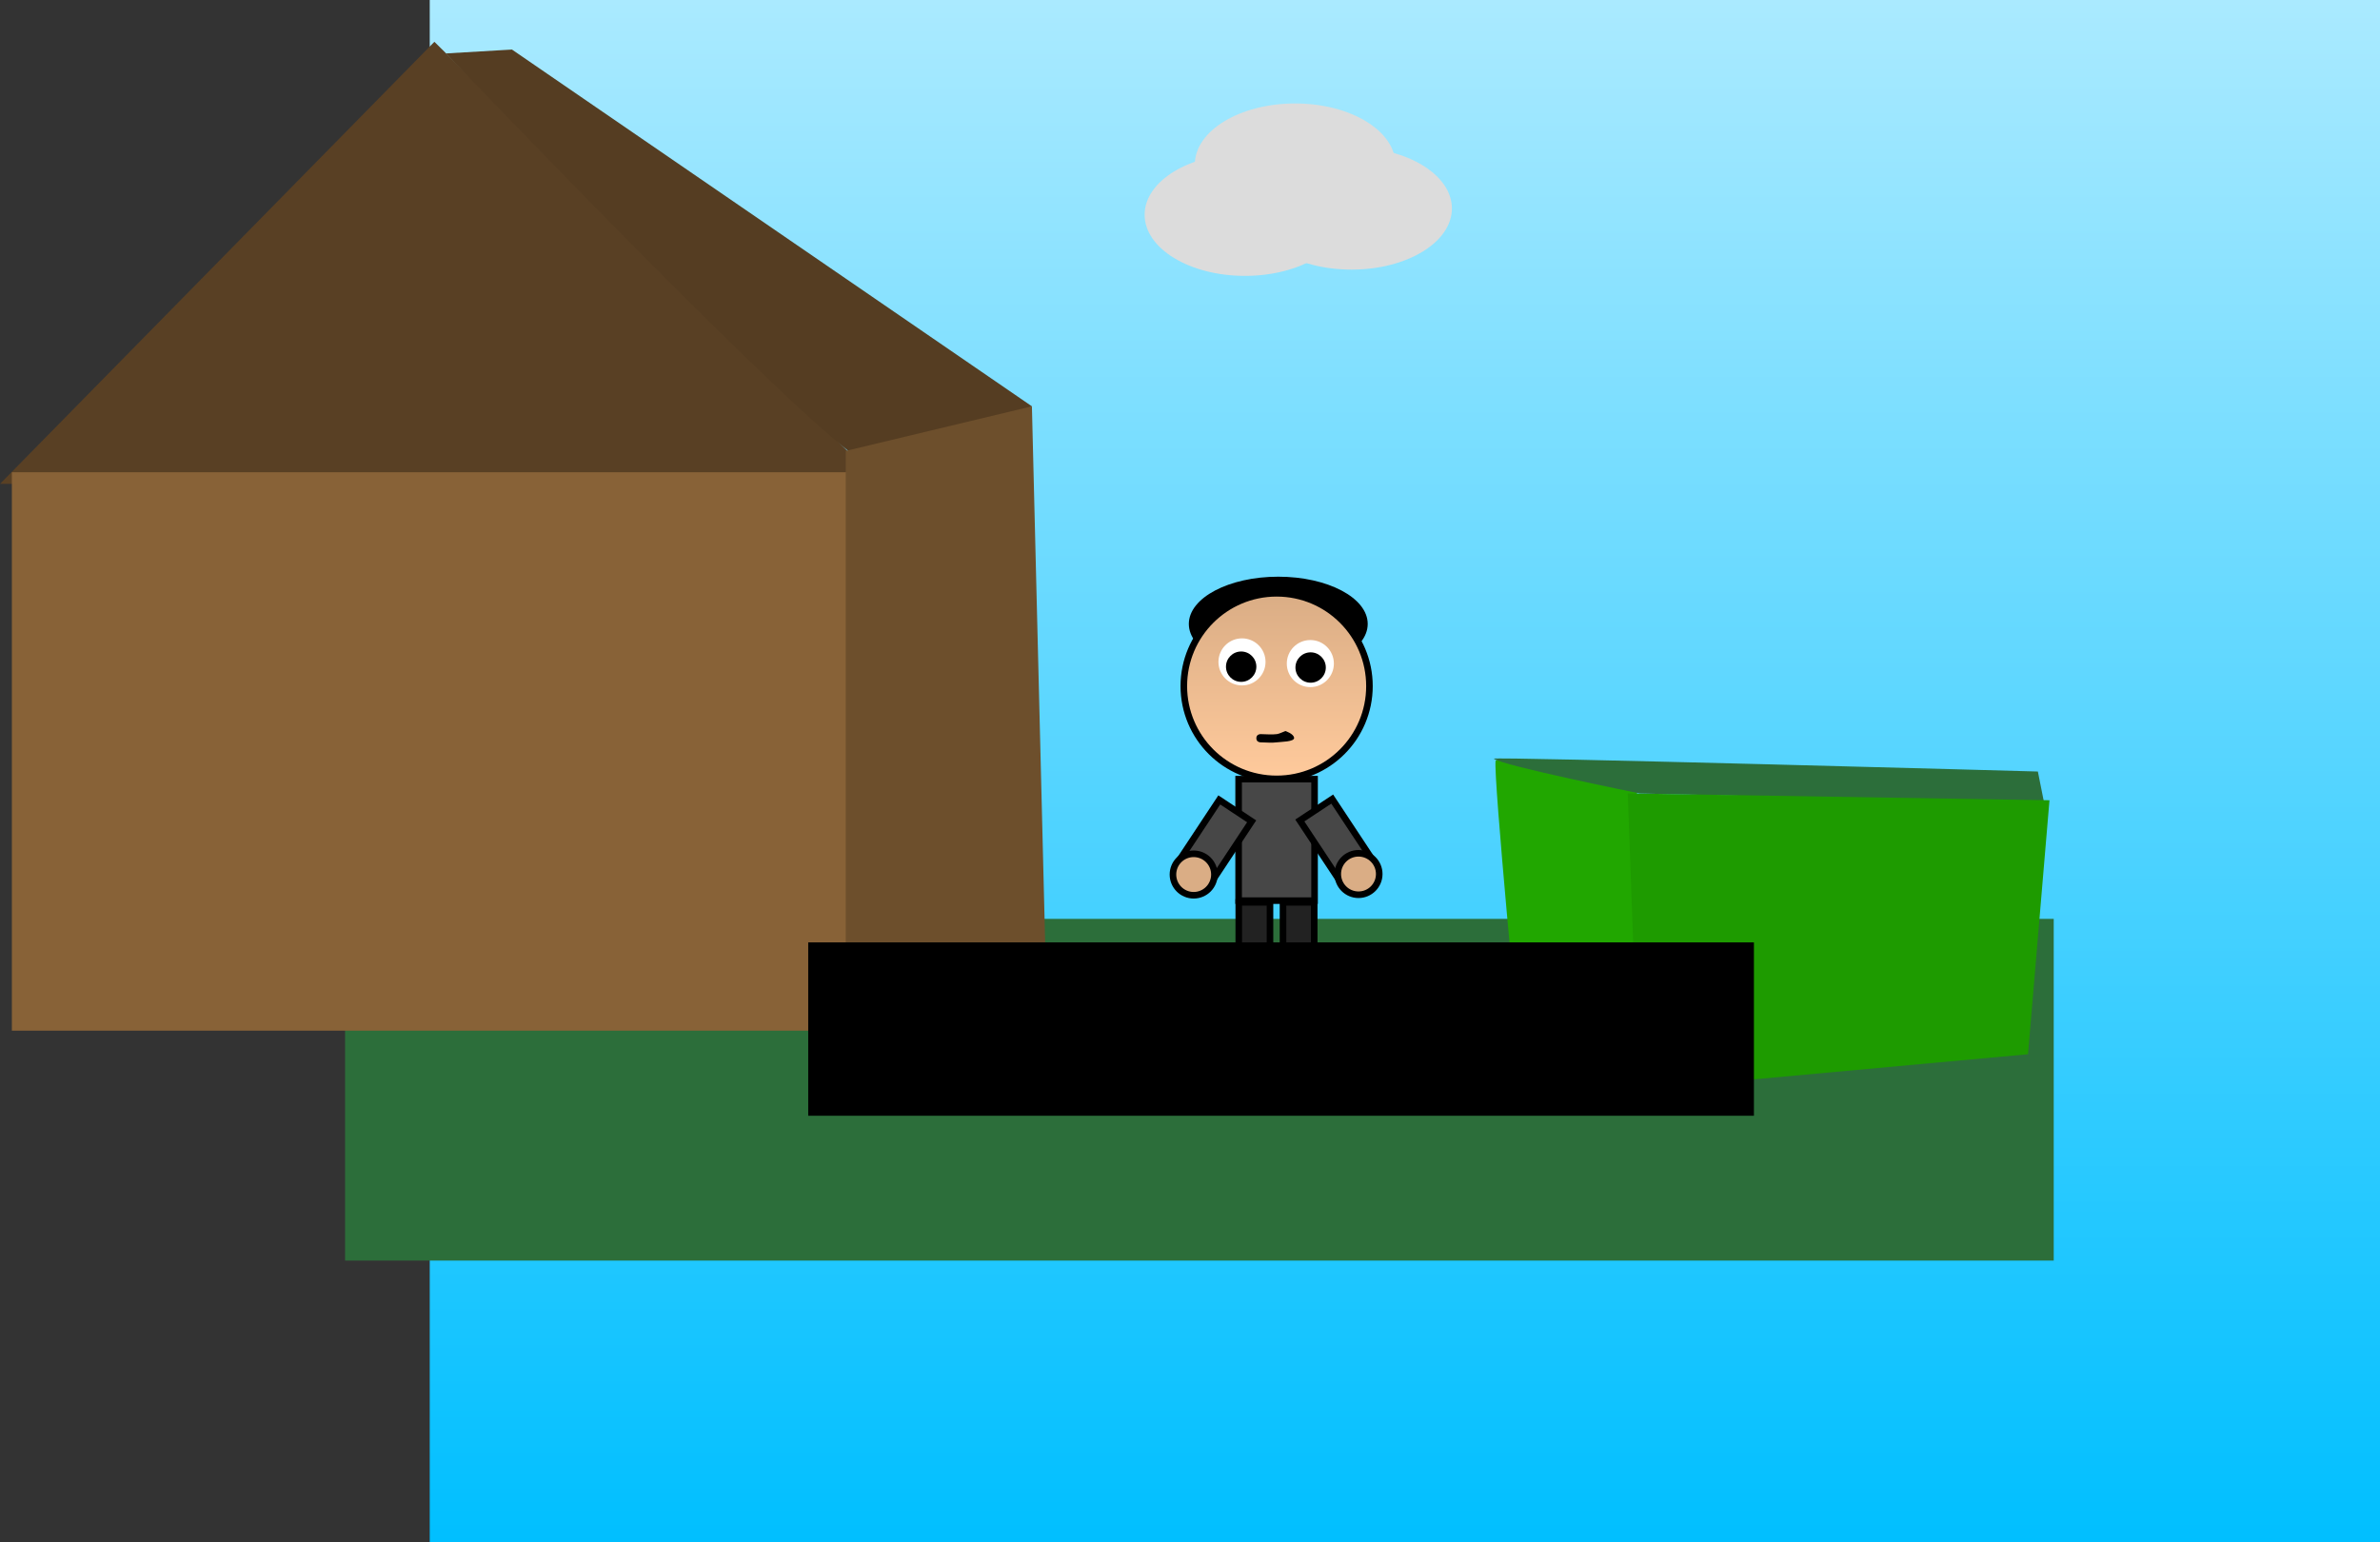 <svg version="1.1" xmlns="http://www.w3.org/2000/svg" xmlns:xlink="http://www.w3.org/1999/xlink" width="1448.177" height="938.666"><rect width="100%" height="100%" fill="#333333" stroke="none"/><defs><linearGradient x1="318.361" y1="-313.364" x2="318.361" y2="625.302" gradientUnits="userSpaceOnUse" id="color-1"><stop offset="0" stop-color="#aaeaff"/><stop offset="1" stop-color="#00bfff"/></linearGradient><linearGradient x1="240.333" y1="47.698" x2="240.333" y2="160.648" gradientUnits="userSpaceOnUse" id="color-2"><stop offset="0" stop-color="#daad85"/><stop offset="1" stop-color="#ffca9c"/></linearGradient></defs><g transform="translate(536.472,313.364)"><g data-paper-data="{&quot;isPaintingLayer&quot;:true}" fill="none" fill-rule="nonzero" stroke="none" stroke-width="none" stroke-linecap="butt" stroke-linejoin="miter" stroke-miterlimit="10" stroke-dasharray="" stroke-dashoffset="0" font-family="none" font-weight="none" font-size="none" text-anchor="none" style="mix-blend-mode: normal"><g data-paper-data="{&quot;origPos&quot;:null}" stroke-width="0"><path d="M-274.983,625.302v-938.666h1186.688v938.666z" data-paper-data="{&quot;origPos&quot;:null}" fill="url(#color-1)" stroke="none"/><path d="M-326.495,453.787v-207.957h1039.67v207.957z" data-paper-data="{&quot;origPos&quot;:null}" fill="#2c6e3a" stroke="none"/><path d="M-536.472,-18.89l264.319,-269.039l271.538,269.039z" data-paper-data="{&quot;origPos&quot;:null}" fill="#594024" stroke="none"/><path d="M-529.253,313.869v-339.839h521.558v339.839z" data-paper-data="{&quot;origPos&quot;:null}" fill="#886237" stroke="none"/><path d="M-265.073,-280.849l40.12,-2.36l316.378,217.119c0,0 -89.149,41.804 -102.404,33.819c-39.765,-23.955 -254.094,-248.579 -254.094,-248.579z" data-paper-data="{&quot;origPos&quot;:null}" fill="#553d22" stroke="none"/><path d="M-21.854,316.229v-355.172l113.28,-27.147l9.44,382.319z" data-paper-data="{&quot;origPos&quot;:null}" fill="#6d4f2c" stroke="none"/><path d="M312.638,-213.201c0,20.547 -27.334,37.203 -61.051,37.203c-33.718,0 -61.051,-16.656 -61.051,-37.203c0,-20.547 27.334,-37.203 61.051,-37.203c33.718,0 61.051,16.656 61.051,37.203z" data-paper-data="{&quot;origPos&quot;:null}" fill="#dcdcdc" stroke="#000000"/><path d="M346.979,-186.491c0,20.547 -27.334,37.203 -61.051,37.203c-33.718,0 -61.051,-16.656 -61.051,-37.203c0,-20.547 27.334,-37.203 61.051,-37.203c33.718,0 61.051,16.656 61.051,37.203z" data-paper-data="{&quot;origPos&quot;:null}" fill="#dcdcdc" stroke="#000000"/><path d="M282.112,-182.676c0,20.547 -27.334,37.203 -61.051,37.203c-33.718,0 -61.051,-16.656 -61.051,-37.203c0,-20.547 27.334,-37.203 61.051,-37.203c33.718,0 61.051,16.656 61.051,37.203z" data-paper-data="{&quot;origPos&quot;:null}" fill="#dcdcdc" stroke="#000000"/><path d="M388.335,327.676c0,0 -16.304,-169.077 -14.767,-178.101c0.512,-3.008 85.258,17.094 85.258,17.094l0.716,0.787l5.724,185.023z" data-paper-data="{&quot;origPos&quot;:null,&quot;index&quot;:null}" fill="#21a700" stroke="none"/><path d="M461.338,169.516c0,0 -83.466,-16.893 -88.87,-21.159c-1.801,-1.422 331.055,7.804 331.055,7.804l3.816,19.079z" data-paper-data="{&quot;origPos&quot;:null}" fill="#2c6e3a" stroke="none"/><path d="M460.495,349.935l-6.507,-180.453l256.605,4.165l-13.058,154.564z" data-paper-data="{&quot;origPos&quot;:null,&quot;origRot&quot;:0}" fill="#1e9b00" stroke="#000000"/></g><path d="M295.751,66.342c0,15.879 -24.365,28.751 -54.421,28.751c-30.056,0 -54.421,-12.872 -54.421,-28.751c0,-15.879 24.365,-28.751 54.421,-28.751c30.056,0 54.421,12.872 54.421,28.751z" data-paper-data="{&quot;origPos&quot;:null}" fill="#000000" stroke="none" stroke-width="0"/><path d="M183.858,104.173c0,-31.19 25.285,-56.475 56.475,-56.475c31.19,0 56.475,25.285 56.475,56.475c0,31.19 -25.285,56.475 -56.475,56.475c-31.19,0 -56.475,-25.285 -56.475,-56.475z" data-paper-data="{&quot;origPos&quot;:null}" fill="url(#color-2)" stroke="#000000" stroke-width="4"/><path d="M206.931,89.446c0,-6.805 5.517,-12.322 12.322,-12.322c6.805,0 12.322,5.517 12.322,12.322c0,6.805 -5.517,12.322 -12.322,12.322c-6.805,0 -12.322,-5.517 -12.322,-12.322z" data-paper-data="{&quot;origPos&quot;:null}" fill="#ffffff" stroke="#ffffff" stroke-width="4"/><path d="M248.517,90.472c0,-6.805 5.517,-12.322 12.322,-12.322c6.805,0 12.322,5.517 12.322,12.322c0,6.805 -5.517,12.322 -12.322,12.322c-6.805,0 -12.322,-5.517 -12.322,-12.322z" data-paper-data="{&quot;origPos&quot;:null}" fill="#ffffff" stroke="#ffffff" stroke-width="4"/><path d="M209.508,92.358c0,-5.104 4.137,-9.241 9.241,-9.241c5.104,0 9.241,4.137 9.241,9.241c0,5.104 -4.137,9.241 -9.241,9.241c-5.104,0 -9.241,-4.137 -9.241,-9.241z" data-paper-data="{&quot;origPos&quot;:null}" fill="#000000" stroke="#ffffff" stroke-width="0"/><path d="M251.775,92.871c0,-5.104 4.137,-9.241 9.241,-9.241c5.104,0 9.241,4.137 9.241,9.241c0,5.104 -4.137,9.241 -9.241,9.241c-5.104,0 -9.241,-4.137 -9.241,-9.241z" data-paper-data="{&quot;origPos&quot;:null}" fill="#000000" stroke="#ffffff" stroke-width="0"/><path d="M217.199,234.74v-73.931h46.207v73.931z" data-paper-data="{&quot;origPos&quot;:null}" fill="#474747" stroke="#000000" stroke-width="4"/><path d="M180.514,211.13l24.921,-37.685l19.699,13.027l-24.921,37.685z" data-paper-data="{&quot;origRot&quot;:0,&quot;origPos&quot;:null}" fill="#474747" stroke="#000000" stroke-width="4"/><path d="M279.365,223.644l-24.921,-37.685l19.699,-13.027l24.921,37.685z" data-paper-data="{&quot;origRot&quot;:0,&quot;origPos&quot;:null,&quot;index&quot;:null}" fill="#474747" stroke="#000000" stroke-width="4"/><path d="M244.208,305.607v-69.823h18.996v69.823z" data-paper-data="{&quot;origPos&quot;:null}" fill="#222222" stroke="#000000" stroke-width="4"/><path d="M217.292,305.607v-69.823h18.996v69.823z" data-paper-data="{&quot;origPos&quot;:null}" fill="#222222" stroke="#000000" stroke-width="4"/><path d="M277.531,218.536c0,-6.967 5.648,-12.614 12.614,-12.614c6.967,0 12.614,5.648 12.614,12.614c0,6.967 -5.648,12.614 -12.614,12.614c-6.967,0 -12.614,-5.648 -12.614,-12.614z" data-paper-data="{&quot;origPos&quot;:null}" fill="#daad85" stroke="#000000" stroke-width="4"/><path d="M177.24,218.847c0,-6.967 5.648,-12.614 12.614,-12.614c6.967,0 12.614,5.648 12.614,12.614c0,6.967 -5.648,12.614 -12.614,12.614c-6.967,0 -12.614,-5.648 -12.614,-12.614z" data-paper-data="{&quot;origPos&quot;:null}" fill="#daad85" stroke="#000000" stroke-width="4"/><path d="M243.893,309.171c0,-6.967 5.648,-12.614 12.614,-12.614c6.967,0 12.614,5.648 12.614,12.614c0,6.967 -5.648,12.614 -12.614,12.614c-6.967,0 -12.614,-5.648 -12.614,-12.614z" data-paper-data="{&quot;origPos&quot;:null}" fill="#222222" stroke="#000000" stroke-width="4"/><path d="M211.19,309.794c0,-6.967 5.648,-12.614 12.614,-12.614c6.967,0 12.614,5.648 12.614,12.614c0,6.967 -5.648,12.614 -12.614,12.614c-6.967,0 -12.614,-5.648 -12.614,-12.614z" data-paper-data="{&quot;origPos&quot;:null}" fill="#222222" stroke="#000000" stroke-width="4"/><path d="M250.965,135.639c0.276,2.485 -8.212,2.424 -10.485,2.757c-3.168,0.464 -6.785,0 -10,0c0,0 -2.5,0 -2.5,-2.5c0,-2.5 2.5,-2.5 2.5,-2.5c3.229,0 6.813,0.437 10,0c1.601,-0.22 3.635,-1.347 5.209,-1.872c0,0 4.999,1.63 5.275,4.115z" data-paper-data="{&quot;origPos&quot;:null}" fill="#000000" stroke="none" stroke-width="0.5"/><path d="M-43.941,364.899v-104h573.941v104z" data-paper-data="{&quot;origPos&quot;:null}" fill="#000000" stroke="#000000" stroke-width="1.5"/></g></g></svg>